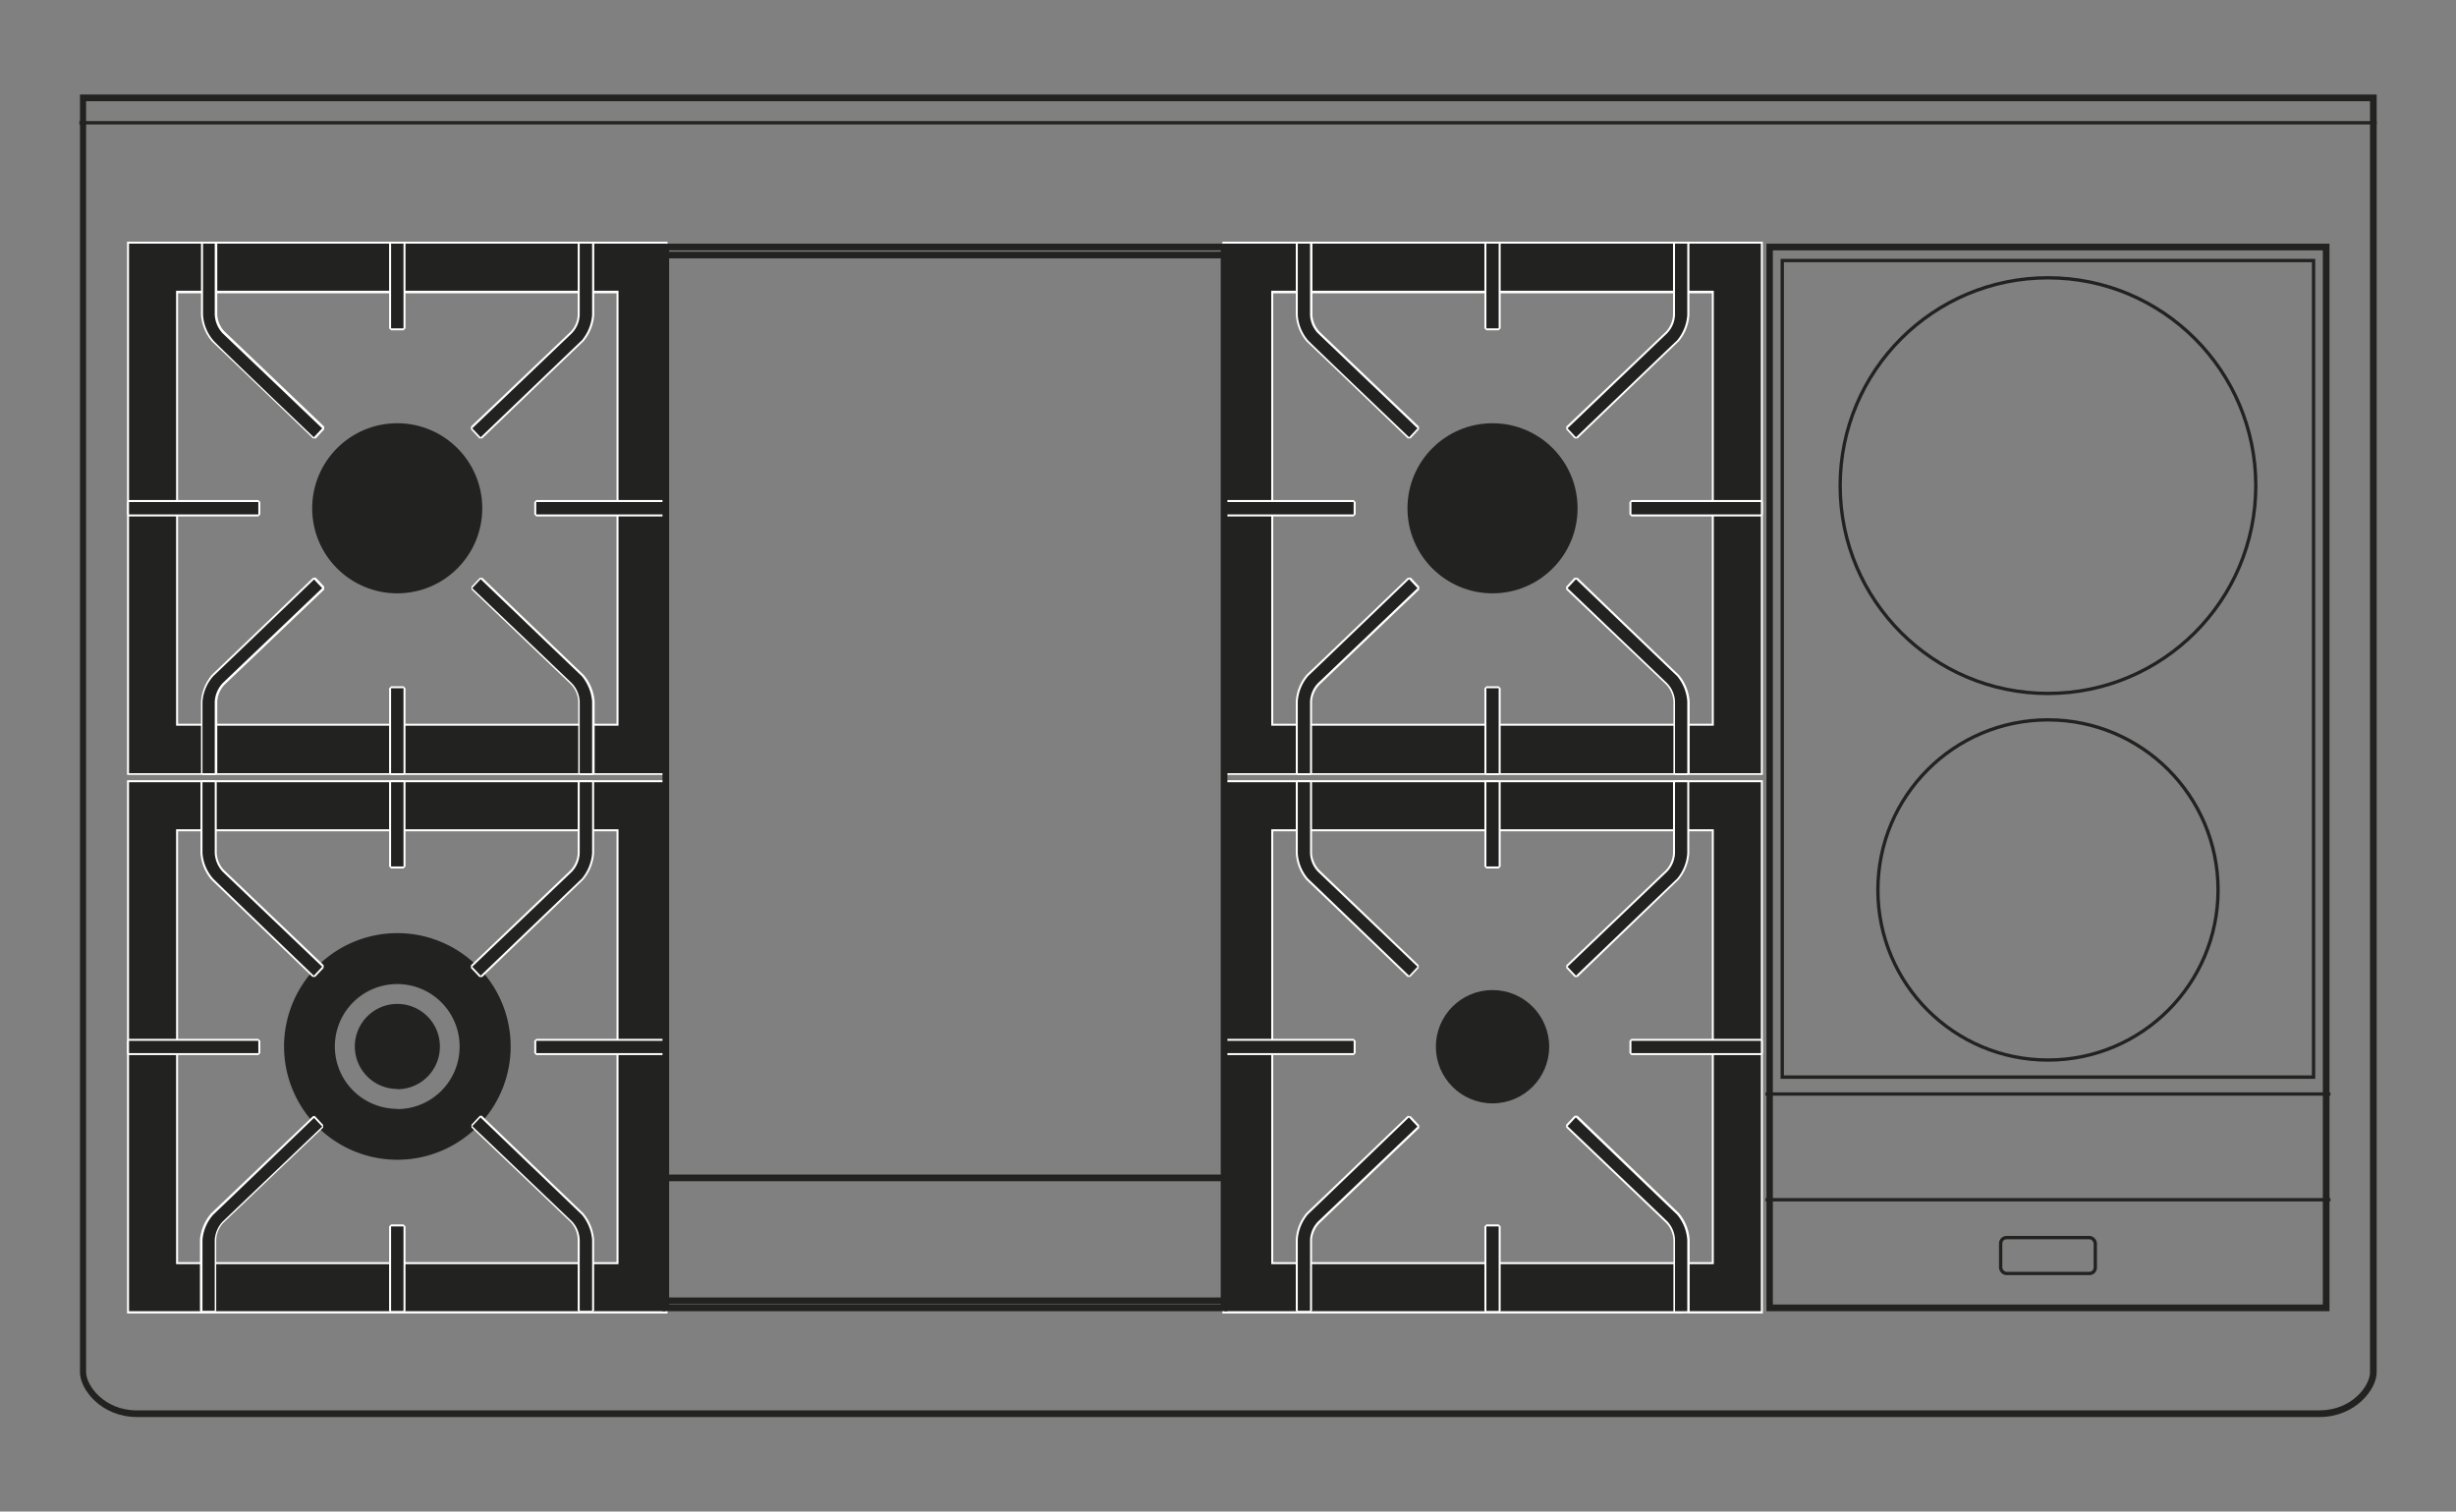 <svg xmlns="http://www.w3.org/2000/svg" viewBox="0 0 184.25 113.39"><rect x="0" y="0" width="184.25" height="113.39" fill="#808080" stroke="none"/><defs><style>.cls-1{fill:#222221}.cls-4,.cls-5,.cls-6{fill:none;stroke:#222221}.cls-5{stroke-linejoin:round}.cls-5,.cls-6{stroke-width:.25px}.cls-3{fill:#fff}.cls-4,.cls-6{stroke-miterlimit:3.86}.cls-4{stroke-width:.5px}.cls-5{stroke-linecap:round}</style></defs><g id="Piano"><path class="cls-1" d="M177.8 7.59v95.35c0 1-1.34 2.86-3.8 2.86H10.25c-2.45 0-3.79-1.89-3.79-2.86V7.59H177.8m.5-.5H6v95.85c0 1.29 1.59 3.36 4.29 3.36H174c2.7 0 4.3-2.07 4.3-3.36V7.09z"/><path stroke-width=".25" stroke-linejoin="round" fill="none" stroke="#222221" d="M5.95 9.21H178.3"/></g><g id="Bruciatori_e_griglie" data-name="Bruciatori e griglie"><circle class="cls-1" cx="29.8" cy="38.13" r="6.38"/><path class="cls-1" d="M9.6 58V18.21H50V58zm36.73-3.68V21.89h-33v32.47z"/><path class="cls-3" d="M49.93 18.28V58H9.68V18.28h40.25M13.21 54.44H46.4V21.81H13.21v32.63m36.87-36.31H9.53v40h40.55v-40zM13.36 22h32.89v32.29H13.36V22z"/><path class="cls-1" d="M23.49 32.86c-.07-.07-7.14-6.86-7.58-7.27a3.4 3.4 0 01-.79-2v-5.31l.07-.07h.92l.08.07v5.34a2.09 2.09 0 00.56 1.38l7.47 7.13v.1l-.63.67z"/><path class="cls-3" d="M16.11 18.28v5.34A2.2 2.2 0 0016.7 25l7.47 7.13-.63.67S16.41 26 16 25.53a3.25 3.25 0 01-.77-1.91v-5.34h.92m0-.15h-.92l-.15.15v5.34a3.46 3.46 0 00.82 2c.44.41 7.51 7.2 7.58 7.27h.21l.63-.68V32l-7.47-7.13a1.94 1.94 0 01-.55-1.28v-5.31l-.15-.15z"/><path class="cls-1" d="M36 32.85l-.63-.67v-.1L42.85 25a2 2 0 00.57-1.34v-5.38l.07-.07h.93l.07.07v5.34a3.46 3.46 0 01-.79 2c-.44.41-7.51 7.2-7.58 7.27z"/><path class="cls-3" d="M44.42 18.28v5.34a3.39 3.39 0 01-.77 1.91c-.45.42-7.59 7.27-7.59 7.27l-.63-.67L42.9 25a2.09 2.09 0 00.59-1.38v-5.34h.93m0-.15h-.93l-.15.15v5.34a1.93 1.93 0 01-.54 1.27L35.33 32v.21l.63.68h.22c.07-.07 7.14-6.86 7.58-7.27a3.46 3.46 0 00.82-2v-5.34l-.15-.15z"/><path class="cls-1" d="M43.49 58h-.07v-5.37a2 2 0 00-.57-1.33l-7.47-7.12v-.11l.62-.67h.11l7.58 7.28a3.41 3.41 0 01.79 2V58l-.07.07z"/><path class="cls-3" d="M36.06 43.45s7.14 6.85 7.59 7.27a3.42 3.42 0 01.77 1.91V58h-.93v-5.37a2.12 2.12 0 00-.59-1.38l-7.47-7.13.63-.67m.11-.11H36l-.63.67v.21l7.47 7.13a2 2 0 01.54 1.28V58l.15.15h.93l.15-.15v-5.37a3.46 3.46 0 00-.82-2c-.44-.41-7.51-7.2-7.58-7.27z"/><path class="cls-1" d="M15.19 58h-.07v-5.37a3.37 3.37 0 01.79-2l7.58-7.28h.11l.63.67v.11l-7.48 7.17a2.1 2.1 0 00-.56 1.34V58l-.08.07z"/><path class="cls-3" d="M23.54 43.45l.63.67-7.47 7.13a2.22 2.22 0 00-.59 1.38V58h-.92v-5.37a3.28 3.28 0 01.81-1.91c.45-.42 7.58-7.27 7.58-7.27m-.1-.11c-.07.07-7.14 6.86-7.58 7.27a3.46 3.46 0 00-.82 2V58l.15.15h.92l.15-.15v-5.37a2 2 0 01.55-1.27l7.47-7.13V44l-.63-.67z"/><path class="cls-1" d="M29.34 24.7l-.07-.07v-6.35l.07-.07h.93l.07.07v6.35l-.07.07h-.93z"/><path class="cls-3" d="M30.27 18.28v6.35h-.93v-6.35h.93m0-.15h-.93l-.15.15v6.35l.15.15h.93l.15-.15v-6.35l-.15-.15z"/><path class="cls-1" d="M29.34 58.04l-.07-.07v-6.34l.07-.08h.93l.07.08v6.34l-.07.07h-.93z"/><path class="cls-3" d="M30.27 51.63V58h-.93v-6.37h.93m0-.15h-.93l-.15.15V58l.15.15h.93l.15-.15v-6.37l-.15-.15z"/><path class="cls-1" d="M40.23 38.66l-.08-.07v-.93l.08-.07h9.7l.07.07v.93l-.07.07h-9.7z"/><path class="cls-3" d="M49.93 37.66v.93h-9.7v-.93h9.7m0-.15h-9.7l-.15.15v.93l.15.15h9.7l.15-.15v-.93l-.15-.15z"/><path class="cls-1" d="M9.68 38.66l-.08-.07v-.93l.08-.07h9.7l.08.07v.93l-.08.07h-9.7z"/><path class="cls-3" d="M19.38 37.66v.93h-9.7v-.93h9.7m0-.15h-9.7l-.15.15v.93l.15.15h9.7l.15-.15v-.93l-.15-.15z"/><circle class="cls-1" cx="111.97" cy="38.13" r="6.38"/><path class="cls-1" d="M91.77 58V18.21h40.4V58zm36.72-3.68V21.89h-33v32.47z"/><path class="cls-3" d="M132.1 18.28V58H91.85V18.28h40.25M95.37 54.44h33.2V21.81h-33.2v32.63m36.88-36.31H91.7v40h40.55v-40zM95.52 22h32.9v32.29h-32.9V22z"/><path class="cls-1" d="M105.66 32.86c-.07-.07-7.14-6.86-7.58-7.27a3.48 3.48 0 01-.8-2v-5.31l.08-.07h.92l.08.07v5.34a2.09 2.09 0 00.56 1.38l7.47 7.13v.1l-.63.67z"/><path class="cls-3" d="M98.28 18.28v5.34a2.09 2.09 0 00.59 1.38l7.47 7.13-.63.67s-7.13-6.8-7.58-7.27a3.25 3.25 0 01-.77-1.91v-5.34h.92m0-.15h-.92l-.15.15v5.34a3.45 3.45 0 00.81 2c.45.41 7.52 7.2 7.59 7.27h.21l.63-.68V32L99 24.89a2 2 0 01-.54-1.28v-5.33l-.15-.15z"/><path class="cls-1" d="M118.18 32.85l-.63-.67v-.1L125 25a2 2 0 00.56-1.34v-5.38l.08-.07h.92l.08.07v5.34a3.46 3.46 0 01-.79 2c-.45.41-7.52 7.2-7.59 7.27z"/><path class="cls-3" d="M126.58 18.28v5.34a3.31 3.31 0 01-.76 1.91c-.45.42-7.59 7.27-7.59 7.27l-.63-.67 7.47-7.13a2.09 2.09 0 00.59-1.38v-5.34h.92m0-.15h-.92l-.15.15v5.34a2 2 0 01-.54 1.27L117.5 32v.21l.63.68h.22c.07-.07 7.14-6.86 7.58-7.27a3.44 3.44 0 00.81-2v-5.34l-.15-.15z"/><path class="cls-1" d="M125.66 58l-.08-.07v-5.3a2 2 0 00-.58-1.33l-7.47-7.12v-.11l.63-.67h.1c.07.07 7.14 6.86 7.59 7.28a3.41 3.41 0 01.79 2V58l-.08.07z"/><path class="cls-3" d="M118.23 43.45s7.14 6.85 7.59 7.27a3.33 3.33 0 01.76 1.91V58h-.92v-5.37a2.12 2.12 0 00-.59-1.38l-7.47-7.13.63-.67m.11-.11h-.22l-.63.67v.21l7.51 7.14a2 2 0 01.54 1.28V58l.15.15h.92l.15-.15v-5.37a3.45 3.45 0 00-.81-2c-.44-.41-7.51-7.2-7.58-7.27z"/><path class="cls-1" d="M97.36 58h-.08v-5.37a3.45 3.45 0 01.8-2l7.58-7.28h.11l.63.67v.11l-7.48 7.17a2.1 2.1 0 00-.56 1.34V58l-.08.07z"/><path class="cls-3" d="M105.71 43.45l.63.67-7.47 7.13a2.12 2.12 0 00-.59 1.38V58h-.92v-5.37a3.28 3.28 0 01.77-1.91c.45-.42 7.58-7.27 7.58-7.27m-.1-.11c-.07.07-7.14 6.86-7.59 7.27a3.44 3.44 0 00-.81 2V58l.15.15h.92l.15-.15v-5.37a2 2 0 01.57-1.27l7.47-7.13V44l-.63-.67z"/><path class="cls-1" d="M111.51 24.7l-.08-.07v-6.35l.08-.07h.92l.08.07v6.35l-.08.07h-.92z"/><path class="cls-3" d="M112.43 18.28v6.35h-.92v-6.35h.92m0-.15h-.92l-.15.15v6.35l.15.15h.92l.15-.15v-6.35l-.15-.15z"/><path class="cls-1" d="M111.51 58.04l-.08-.07v-6.34l.08-.08h.92l.08.08v6.34l-.08.07h-.92z"/><path class="cls-3" d="M112.43 51.63V58h-.92v-6.37h.92m0-.15h-.92l-.15.15V58l.15.15h.92l.15-.15v-6.37l-.15-.15z"/><path class="cls-1" d="M122.39 38.66l-.07-.07v-.93l.07-.07h9.71l.07.07v.93l-.07.07h-9.71z"/><path class="cls-3" d="M132.1 37.66v.93h-9.71v-.93h9.71m0-.15h-9.71l-.15.15v.93l.15.15h9.71l.15-.15v-.93l-.15-.15z"/><path class="cls-1" d="M91.84 38.66l-.07-.07v-.93l.07-.07h9.71l.07.07v.93l-.07.07h-9.71z"/><path class="cls-3" d="M101.55 37.66v.93h-9.7v-.93h9.7m0-.15h-9.7l-.15.15v.93l.15.15h9.7l.15-.15v-.93l-.15-.15z"/><path class="cls-1" d="M29.8 70a8.5 8.5 0 108.51 8.5A8.5 8.5 0 0029.8 70zm0 13.18a4.68 4.68 0 114.68-4.68 4.68 4.68 0 01-4.68 4.7zm0-1.49a3.19 3.19 0 113.2-3.17 3.19 3.19 0 01-3.2 3.19z"/><path class="cls-1" d="M9.6 98.44V58.6H50v39.84zm36.73-3.68V62.28h-33v32.48z"/><path class="cls-3" d="M49.93 58.68v39.68H9.68V58.68h40.25M13.21 94.83H46.4V62.21H13.21v32.62m36.87-36.3H9.53v40h40.55v-40zm-36.72 3.83h32.89v32.32H13.36V62.36z"/><path class="cls-1" d="M23.49 73.25c-.07-.07-7.14-6.86-7.58-7.27a3.39 3.39 0 01-.79-2v-5.3l.07-.08h.92l.08.08V64a2.09 2.09 0 00.56 1.33l7.47 7.13v.11l-.63.67z"/><path class="cls-3" d="M16.11 58.68V64a2.23 2.23 0 00.59 1.39l7.47 7.13-.63.67s-7.13-6.85-7.54-7.27a3.25 3.25 0 01-.81-1.92v-5.32h.92m0-.15h-.92l-.15.15V64a3.46 3.46 0 00.82 2l7.58 7.28h.21l.63-.67v-.21l-7.47-7.13a2 2 0 01-.55-1.27v-5.32l-.15-.15z"/><path class="cls-1" d="M36 73.25l-.63-.67v-.11l7.47-7.13a2 2 0 00.58-1.34v-5.32l.07-.08h.93l.07.08V64a3.44 3.44 0 01-.79 2c-.44.41-7.51 7.2-7.58 7.27z"/><path class="cls-3" d="M44.42 58.68V64a3.39 3.39 0 01-.77 1.91c-.45.42-7.59 7.28-7.59 7.28l-.63-.67 7.47-7.12a2.12 2.12 0 00.59-1.4v-5.32h.93m0-.15h-.93l-.15.15V64a2 2 0 01-.54 1.28l-7.47 7.13v.21l.63.67h.22L43.75 66a3.46 3.46 0 00.82-2v-5.32l-.15-.15z"/><path class="cls-1" d="M43.49 98.44l-.07-.08V93a2 2 0 00-.57-1.33l-7.47-7.13v-.11l.63-.67h.11c.07.07 7.14 6.86 7.58 7.27a3.43 3.43 0 01.79 2v5.34l-.07.08z"/><path class="cls-3" d="M36.06 83.84s7.14 6.86 7.59 7.28a3.39 3.39 0 01.77 1.88v5.33h-.93V93a2.12 2.12 0 00-.59-1.39l-7.47-7.13.63-.67m.11-.11H36l-.63.67v.21l7.47 7.13a2 2 0 01.5 1.29v5.32l.15.15h.93l.15-.15V93a3.46 3.46 0 00-.82-2l-7.58-7.28z"/><path class="cls-1" d="M15.19 98.44l-.07-.08V93a3.37 3.37 0 01.79-2c.44-.41 7.51-7.2 7.58-7.27h.11l.63.67v.11l-7.48 7.19a2.07 2.07 0 00-.56 1.3v5.33l-.08.08z"/><path class="cls-3" d="M23.54 83.84l.63.67-7.47 7.13a2.23 2.23 0 00-.59 1.36v5.33h-.92V93a3.25 3.25 0 01.81-1.88c.45-.42 7.58-7.28 7.58-7.28m-.1-.11L15.86 91a3.46 3.46 0 00-.86 2v5.34l.15.15h.92l.15-.15V93a2 2 0 01.55-1.28l7.47-7.13v-.21l-.63-.67z"/><path class="cls-1" d="M29.34 65.09l-.07-.07v-6.34l.07-.08h.93l.07.08v6.34l-.07.07h-.93z"/><path class="cls-3" d="M30.27 58.68V65h-.93v-6.32h.93m0-.15h-.93l-.15.15V65l.15.15h.93l.15-.15v-6.32l-.15-.15z"/><path class="cls-1" d="M29.34 98.44l-.07-.08v-6.34l.07-.08h.93l.07.08v6.34l-.07.08h-.93z"/><path class="cls-3" d="M30.27 92v6.34h-.93V92h.93m0-.15h-.93l-.15.15v6.34l.15.15h.93l.15-.15V92l-.15-.15z"/><path class="cls-1" d="M40.23 79.06l-.08-.08v-.92l.08-.08h9.7l.07.08v.92l-.07.08h-9.7z"/><path class="cls-3" d="M49.93 78.06V79h-9.7v-.92h9.7m0-.15h-9.7l-.15.15V79l.15.15h9.7l.15-.15v-.92l-.15-.15z"/><path class="cls-1" d="M9.68 79.06l-.08-.08v-.92l.08-.08h9.7l.08.08v.92l-.08.08h-9.7z"/><path class="cls-3" d="M19.38 78.06V79h-9.7v-.92h9.7m0-.15h-9.7l-.15.15V79l.15.15h9.7l.15-.15v-.92l-.15-.15z"/><circle class="cls-1" cx="111.97" cy="78.52" r="4.25"/><path class="cls-1" d="M91.77 98.44V58.6h40.4v39.84zm36.72-3.68V62.28h-33v32.48z"/><path class="cls-3" d="M132.1 58.68v39.68H91.85V58.68h40.25M95.37 94.83h33.2V62.21h-33.2v32.62m36.88-36.3H91.7v40h40.55v-40zm-36.73 3.83h32.9v32.32h-32.9V62.36z"/><path class="cls-1" d="M105.66 73.25c-.07-.07-7.14-6.86-7.58-7.27a3.48 3.48 0 01-.8-2v-5.3l.08-.08h.92l.08.08V64a2.09 2.09 0 00.56 1.33l7.47 7.13v.11l-.63.67z"/><path class="cls-3" d="M98.28 58.68V64a2.12 2.12 0 00.59 1.39l7.47 7.13-.63.67s-7.13-6.86-7.58-7.28a3.25 3.25 0 01-.77-1.91v-5.32h.92m0-.15h-.92l-.15.15V64a3.45 3.45 0 00.79 2c.45.42 7.52 7.21 7.59 7.28h.21l.63-.67v-.21L99 65.29a2 2 0 01-.57-1.29v-5.32l-.15-.15z"/><path class="cls-1" d="M118.18 73.25l-.63-.67v-.11l7.45-7.13a2 2 0 00.56-1.33v-5.33l.08-.08h.92l.08.08V64a3.44 3.44 0 01-.79 2c-.45.41-7.52 7.2-7.59 7.27z"/><path class="cls-3" d="M126.58 58.68V64a3.31 3.31 0 01-.76 1.91c-.45.42-7.59 7.28-7.59 7.28l-.63-.67 7.47-7.13a2.12 2.12 0 00.59-1.39v-5.32h.92m0-.15h-.92l-.15.15V64a2 2 0 01-.54 1.28l-7.47 7.13v.21l.63.67h.22l7.57-7.29a3.44 3.44 0 00.81-2v-5.32l-.15-.15z"/><path class="cls-1" d="M125.66 98.44l-.08-.08V93a2 2 0 00-.58-1.3l-7.47-7.13v-.11l.63-.67h.1c.07.07 7.14 6.86 7.59 7.27a3.43 3.43 0 01.79 2v5.34l-.08.08z"/><path class="cls-3" d="M118.23 83.84s7.14 6.86 7.59 7.28a3.31 3.31 0 01.76 1.91v5.33h-.92V93a2.12 2.12 0 00-.59-1.39l-7.47-7.13.63-.67m.11-.11h-.22l-.63.67v.21l7.51 7.17a2 2 0 01.54 1.29v5.32l.15.15h.92l.15-.15V93a3.45 3.45 0 00-.81-2l-7.58-7.28z"/><path class="cls-1" d="M97.36 98.44l-.08-.08V93a3.45 3.45 0 01.8-2c.44-.41 7.51-7.2 7.58-7.27h.11l.63.67v.11l-7.48 7.19a2.07 2.07 0 00-.56 1.3v5.33l-.08.08z"/><path class="cls-3" d="M105.71 83.84l.63.67-7.47 7.13a2.12 2.12 0 00-.59 1.36v5.33h-.92V93a3.25 3.25 0 01.77-1.91c.45-.42 7.58-7.28 7.58-7.28m-.1-.11c-.07.07-7.14 6.86-7.59 7.28a3.44 3.44 0 00-.81 2v5.34l.15.15h.92l.15-.15V93a2 2 0 01.57-1.25l7.47-7.13v-.21l-.63-.67z"/><path class="cls-1" d="M111.51 65.09l-.08-.07v-6.34l.08-.08h.92l.08.08v6.34l-.08.07h-.92z"/><path class="cls-3" d="M112.43 58.68V65h-.92v-6.32h.92m0-.15h-.92l-.15.15V65l.15.15h.92l.15-.15v-6.32l-.15-.15z"/><path class="cls-1" d="M111.51 98.44l-.08-.08v-6.34l.08-.08h.92l.08.08v6.34l-.08.08h-.92z"/><path class="cls-3" d="M112.43 92v6.34h-.92V92h.92m0-.15h-.92l-.15.15v6.34l.15.15h.92l.15-.15V92l-.15-.15z"/><path class="cls-1" d="M122.39 79.06l-.07-.08v-.92l.07-.08h9.71l.07.08v.92l-.07.08h-9.71z"/><path class="cls-3" d="M132.1 78.06V79h-9.71v-.92h9.71m0-.15h-9.71l-.15.15V79l.15.15h9.71l.15-.15v-.92l-.15-.15z"/><path class="cls-1" d="M91.84 79.06l-.07-.08v-.92l.07-.08h9.71l.07.08v.92l-.07.08h-9.71z"/><path class="cls-3" d="M101.55 78.06V79h-9.7v-.92h9.7m0-.15h-9.7l-.15.15V79l.15.15h9.7l.15-.15v-.92l-.15-.15z"/><path class="cls-4" d="M49.7 88.36h42.38M49.7 97.58h42.38"/><path class="cls-1" d="M91.58 18.78v79.08H50.2V18.78h41.38m.5-.5H49.7v80.08h42.38V18.28z"/><path class="cls-4" d="M49.7 19.13h42.38"/><path class="cls-1" d="M174.26 18.78v79.08H133V18.78h41.24m.5-.5h-42.22v80.08h42.24V18.28z"/><circle class="cls-5" cx="153.64" cy="36.43" r="15.59"/><circle class="cls-5" cx="153.64" cy="66.76" r="12.76"/><path class="cls-6" d="M132.45 90h42.38m-42.38-7.93h42.38"/><rect class="cls-6" x="150.09" y="92.84" width="7.1" height="2.69" rx=".44"/><path class="cls-1" d="M173.44 19.67v61h-39.61v-61h39.61m.25-.25h-40.11v61.51h40.11V19.42z"/></g></svg>